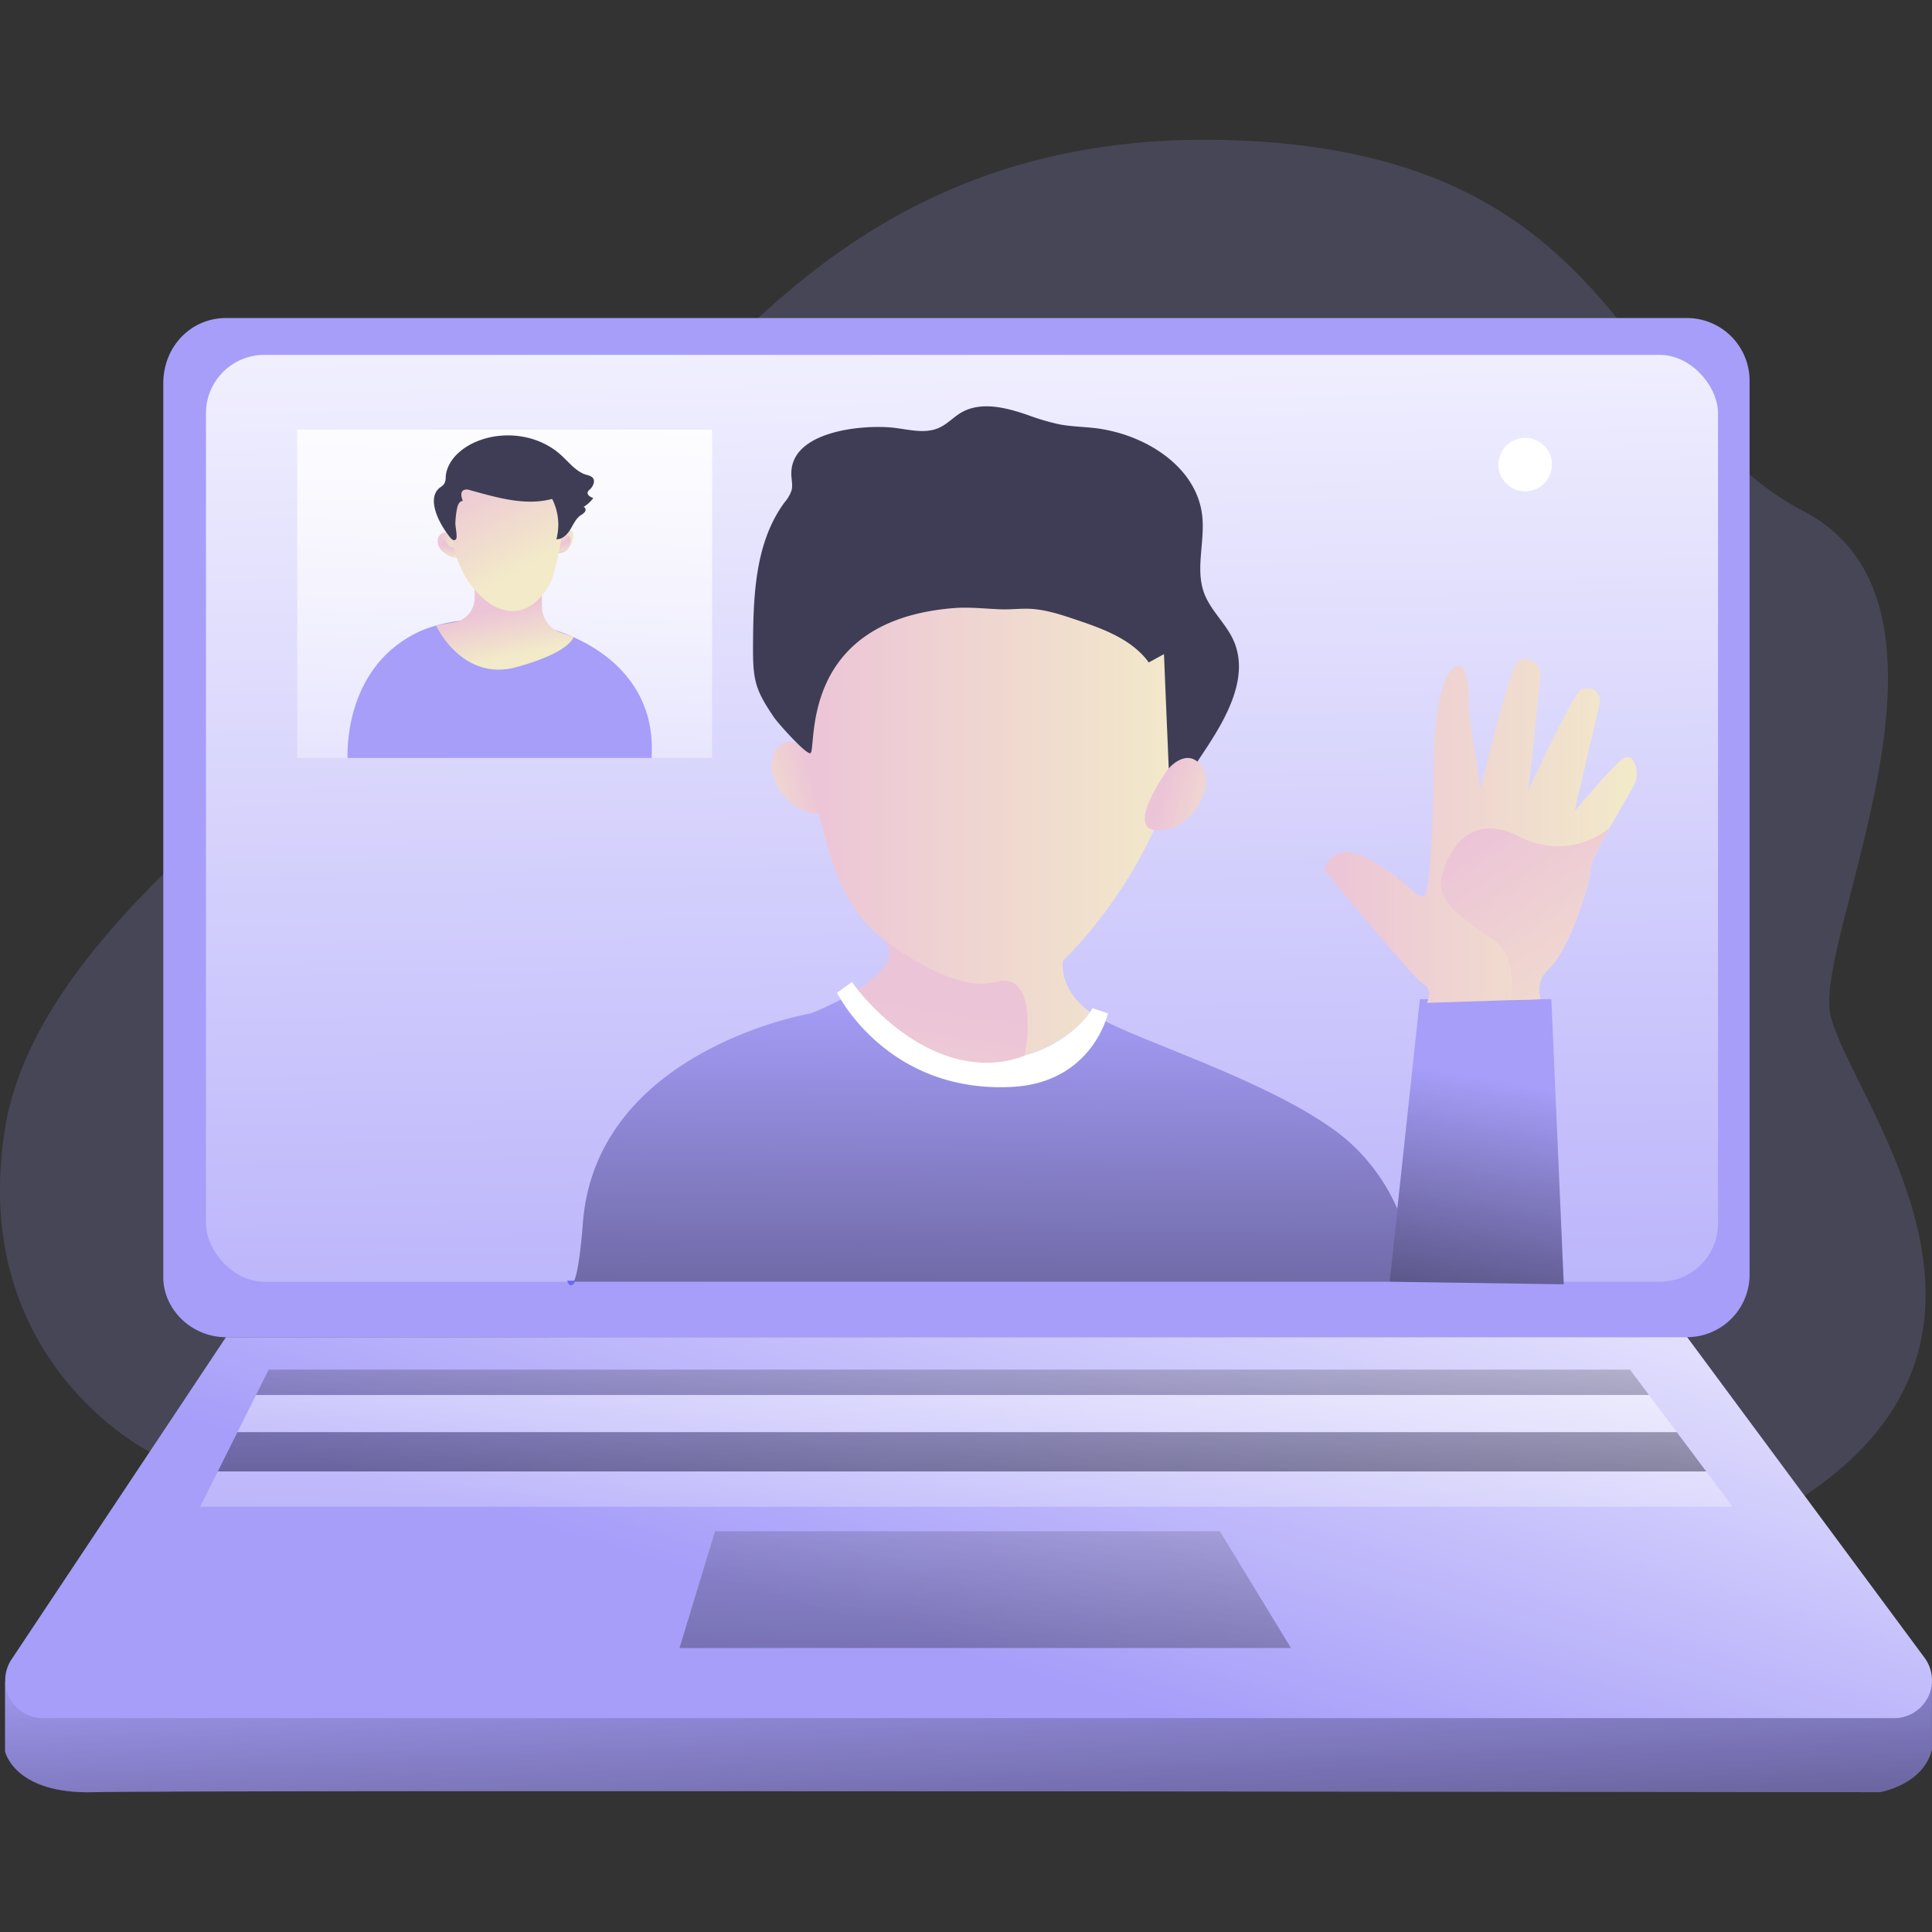 <svg id="SvgjsSvg1329" width="360" height="360" xmlns="http://www.w3.org/2000/svg" version="1.1" xmlns:xlink="http://www.w3.org/1999/xlink" xmlns:svgjs="http://svgjs.com/svgjs"><rect width="100%" height="100%" fill="#333333" stroke="none"/><defs id="SvgjsDefs1330"></defs><g id="SvgjsG1331" transform="matrix(1,0,0,1,0,0)"><svg xmlns="http://www.w3.org/2000/svg" xmlns:xlink="http://www.w3.org/1999/xlink" data-name="Layer 1" viewBox="0 0 698.81 597.74" width="360" height="360"><defs><linearGradient id="l" x1="532.19" x2="645.19" y1="250.07" y2="250.07" xlink:href="#b"></linearGradient><linearGradient id="c" x1="401.65" x2="412.84" y1="531.54" y2="766.45" gradientUnits="userSpaceOnUse"><stop offset="0" stop-opacity="0" stop-color="#000000" class="stopColor000000 svgShape"></stop><stop offset=".97" stop-color="#000000" class="stopColor000000 svgShape"></stop></linearGradient><linearGradient id="b" x1="347.72" x2="317.85" y1="229.94" y2="238.37" gradientUnits="userSpaceOnUse"><stop offset="0" stop-color="#ecc4d7" class="stopColorecc4d7 svgShape"></stop><stop offset=".42" stop-color="#efd4d1" class="stopColorefd4d1 svgShape"></stop><stop offset="1" stop-color="#f2eac9" class="stopColorf2eac9 svgShape"></stop></linearGradient><linearGradient id="d" x1="187.08" x2="175.47" y1="72.58" y2="306.81" xlink:href="#a"></linearGradient><linearGradient id="e" x1="254.98" x2="260.59" y1="145.35" y2="145.35" xlink:href="#b"></linearGradient><linearGradient id="f" x1="211.53" x2="219.07" y1="146.59" y2="146.59" xlink:href="#b"></linearGradient><linearGradient id="g" x1="215.55" x2="214.69" y1="147.29" y2="151.2" xlink:href="#b"></linearGradient><linearGradient id="h" x1="1035.91" x2="1035.06" y1="145.99" y2="149.9" gradientTransform="matrix(-1 0 0 1 1292.73 0)" xlink:href="#b"></linearGradient><linearGradient id="i" x1="344.61" x2="482.94" y1="225.29" y2="225.29" xlink:href="#b"></linearGradient><linearGradient id="j" x1="410.4" x2="407.64" y1="309.41" y2="637.47" xlink:href="#c"></linearGradient><linearGradient id="k" x1="543.37" x2="513.15" y1="340.22" y2="518.27" xlink:href="#c"></linearGradient><linearGradient id="a" x1="343.73" x2="352.93" y1="-19.89" y2="557.12" gradientUnits="userSpaceOnUse"><stop offset="0" stop-color="#ffffff" class="stopColorfff svgShape"></stop><stop offset="1" stop-color="#ffffff" stop-opacity="0" class="stopColorfff svgShape"></stop></linearGradient><linearGradient id="m" x1="234" x2="237.72" y1="169.8" y2="186.95" xlink:href="#b"></linearGradient><linearGradient id="n" x1="225.86" x2="245.01" y1="118.14" y2="153.58" xlink:href="#b"></linearGradient><linearGradient id="o" x1="485.39" x2="396.05" y1="284.89" y2="582.01" gradientUnits="userSpaceOnUse"><stop offset="0" stop-color="#ffffff" class="stopColorfff svgShape"></stop><stop offset=".89" stop-color="#ffffff" stop-opacity="0" class="stopColorfff svgShape"></stop></linearGradient><linearGradient id="p" x1="344.74" x2="343.8" y1="399.82" y2="636.59" xlink:href="#c"></linearGradient><linearGradient id="q" x1="349.95" x2="344.36" y1="295.4" y2="551.75" gradientUnits="userSpaceOnUse"><stop offset="0" stop-color="#ffffff" class="stopColorfff svgShape"></stop><stop offset=".6" stop-color="#ffffff" stop-opacity=".48" class="stopColorfff svgShape"></stop><stop offset=".87" stop-color="#ffffff" stop-opacity=".13" class="stopColorfff svgShape"></stop><stop offset="1" stop-color="#ffffff" stop-opacity="0" class="stopColorfff svgShape"></stop></linearGradient><linearGradient id="r" x1="348.28" x2="347.35" y1="399.83" y2="636.61" xlink:href="#c"></linearGradient><linearGradient id="s" x1="353.65" x2="348.05" y1="306.57" y2="562.93" xlink:href="#a"></linearGradient><linearGradient id="t" x1="359.05" x2="348.79" y1="455.76" y2="798.8" xlink:href="#c"></linearGradient><linearGradient id="u" x1="1368" x2="1338.13" y1="235.8" y2="244.23" gradientTransform="matrix(-1 0 0 1 1841.96 0)" xlink:href="#b"></linearGradient><linearGradient id="v" x1="394.52" x2="371.37" y1="313.84" y2="464.33" xlink:href="#b"></linearGradient><linearGradient id="w" x1="593.46" x2="660.05" y1="245.74" y2="341.21" xlink:href="#b"></linearGradient></defs><path fill="#a69ef9" d="M107.31,474.59S41.4,441.91,55,357.55s147-157.92,199.37-213.09S361-5.55,501.3.25,639.71,100.1,705.52,134.38s3.87,153.4,9.68,181.92S795.28,431,705.88,490.52,107.31,474.59,107.31,474.59Z" opacity=".18" transform="translate(-53.17)" class="color68e1fd svgShape"></path><path fill="#a69ef9" d="M55,557.91v25s3.18,15.65,32.34,14.79,645.68,0,645.68,0,15.78-2.57,18.93-15.43V557.91Z" transform="translate(-53.17)" class="color68e1fd svgShape"></path><path style="isolation:isolate" fill="url(#c)" d="M55,557.91v25s3.18,15.65,32.34,14.79,645.68,0,645.68,0,15.78-2.57,18.93-15.43V557.91Z" transform="translate(-53.17)"></path><path fill="#a69ef9" d="M663.37,433.13H134.9c-12.52,0-22.67-10.14-22.67-21.68V88.15c0-13.5,10.15-23.65,22.67-23.65H663.37A22.67,22.67,0,0,1,686,87.17v323.3A22.66,22.66,0,0,1,663.37,433.13Z" transform="translate(-53.17)" class="color68e1fd svgShape"></path><rect width="546.92" height="335.25" x="72.39" y="77.83" fill="#a69ef9" rx="21.1" class="color68e1fd svgShape"></rect><rect width="546.92" height="335.25" x="74.5" y="77.83" fill="url(#a)" rx="21.1"></rect><path fill="url(#b)" d="M346.14,221.93s-6.67-8.31-12.11-1.45,2.65,23.14,15.48,23.43S346.14,221.93,346.14,221.93Z" transform="translate(-53.17)"></path><rect width="150.06" height="118.76" x="107.51" y="104.87" fill="url(#d)"></rect><path fill="url(#e)" d="M260.5,142.5a4.24,4.24,0,0,1-.09,2.06,8,8,0,0,1-1.59,3.34,4.43,4.43,0,0,1-3.25,1.6.56.56,0,0,1-.47-.17A.59.59,0,0,1,255,149c-.08-1.86-.17-4.68,1-6.24C257.08,141.42,259.86,140.16,260.5,142.5Z" transform="translate(-53.17)"></path><path fill="url(#f)" d="M213,142.4a3,3,0,0,0-1.47,2.67,4.74,4.74,0,0,0,1,3.09,8.49,8.49,0,0,0,2.14,1.77,6.44,6.44,0,0,0,3.28,1.29,1.08,1.08,0,0,0,.9-.33,1.14,1.14,0,0,0,.19-.7C219.16,147.31,217.68,140.13,213,142.4Z" transform="translate(-53.17)"></path><path fill="url(#g)" d="M217.26,147.44a2.06,2.06,0,0,1-2-.85c-.74-1.06-1-2.35-2-1.78s-.35,2.74.5,3.93,3.66,2.09,4.14,1.28S217.26,147.44,217.26,147.44Z" transform="translate(-53.17)"></path><path fill="url(#h)" d="M255.11,146.14a2,2,0,0,0,1.95-.85c.75-1.06,1-2.35,2-1.77s.36,2.73-.5,3.92-3.65,2.1-4.13,1.28S255.11,146.14,255.11,146.14Z" transform="translate(-53.17)"></path><path fill="none" stroke="#6c62ff" stroke-miterlimit="10" stroke-width=".74" d="M258.86,413.08h1.82C259.63,415.12,258.86,413.08,258.86,413.08Z" transform="translate(-53.17)" class="colorStroke6c62ff svgStroke"></path><path fill="url(#i)" d="M437.65,297s-1.93,10,9.77,18.53c-2.84,4.11-10.5,12-23.54,15.63h0a54.36,54.36,0,0,1-17.8,1.78c-10.24-.58-19.26-4.95-26.47-10.1l-1.13-.83a84.14,84.14,0,0,1-15-14.56c8.62-5.46,15.83-12.69,8.26-19.09a.79.79,0,0,0-.15-.12,2.11,2.11,0,0,0-.23-.19l-.14-.12c-28.8-22.27-26.53-99-26.53-99,29.2-111,101.07-60.92,116.57-55s26.56,42.6,19.57,83.22C472.7,264.16,437.65,297,437.65,297Z" transform="translate(-53.17)"></path><path fill="#a69ef9" d="M565.73,413.08h-305c1-1.9,2.22-7.36,3.32-21.39C268.94,329.1,346.48,316,346.48,316a116.71,116.71,0,0,0,11.29-5.23l11.94,14c3.36,3.93,12.2,6.92,12.2,6.92,45.64,22.28,65.57-4.27,70.65-13.05,17.19,8.88,60.75,22.54,84.7,40.65C563.56,379.14,565.73,413.08,565.73,413.08Z" transform="translate(-53.17)" class="color68e1fd svgShape"></path><polygon fill="#a69ef9" points="502.59 413.08 513.58 310.88 561.12 310.88 565.62 413.99 502.59 413.08" class="color68e1fd svgShape"></polygon><path style="isolation:isolate" fill="url(#j)" d="M558.6,386.71l-2.83,26.37H260.68c1-1.9,2.22-7.36,3.32-21.39C268.94,329.1,346.48,316,346.48,316a116.71,116.71,0,0,0,11.29-5.23l11.94,14c3.36,3.93,12.2,6.92,12.2,6.92,45.64,22.28,65.57-4.27,70.65-13.05,17.19,8.88,60.75,22.54,84.7,40.65A69.73,69.73,0,0,1,558.6,386.71Z" transform="translate(-53.17)"></path><polygon style="isolation:isolate" fill="url(#k)" points="565.62 413.99 502.6 413.08 505.43 386.71 513.58 310.88 561.12 310.88 565.62 413.99"></polygon><path fill="url(#l)" d="M644.73,232.2c-.77,2.15-5.27,9.45-9.35,16.61h0c-3.53,6.21-6.72,12.3-6.86,14.83-.29,5.42-7.48,29.25-15.43,36.51-4.9,4.48-2.66,10.72-2.66,10.72l-10.17.33-31,1s2.52-4.76-1.1-6.69-36-41.38-36-41.38,2.35-11.57,16.28-3.85,16.24,13.93,19.7,13.28,3.77-53.83,3.77-53.83.73-24.31,7.18-28.77,5.31,16.12,5.31,16.12l4.26,27.9s10.45-44.31,13.6-46.31,9.35-.3,7.81,8.23c-.36,2-2.45,24.05-2.45,24.05l-1.72,14.46s16.38-35.51,19.37-36.66,7.71.27,6.28,6.28-8.63,36.89-8.85,37.86c.6-.71,14.64-17.6,18-19.27S646.16,228.2,644.73,232.2Z" transform="translate(-53.17)"></path><path fill="#ffffff" d="M453.93,316s-5.54,25.09-34.72,26.6c-45.45,2.36-63.29-34.05-63.29-34.05l5.41-3.89s.73,1.07,2.12,2.8C369,314.37,385,331.75,406.08,333c24.1,1.38,37.38-11.7,41.34-17.42a16,16,0,0,0,.9-1.44Z" transform="translate(-53.17)" class="colorfff svgShape"></path><path fill="#a69ef9" d="M178.9,223.63s-1.93-31.58,24.44-45,88.69-1.9,85.5,45Z" transform="translate(-53.17)" class="color68e1fd svgShape"></path><path fill="url(#m)" d="M224.85,156.46v9.31a8.93,8.93,0,0,1-7.45,8.81l-6.54,1.09s9.42,20.52,29.14,15.09,20.59-10.9,20.59-10.9l-4.69-1.63a10,10,0,0,1-6.71-9.4l-.05-12.37Z" transform="translate(-53.17)"></path><path fill="url(#n)" d="M216,136.45s-.67,13.43,7.32,24.34c8.66,11.83,20.66,14,28.68,0,2.32-4,6.6-25.48,4.87-32.91S226.56,99.29,216,136.45Z" transform="translate(-53.17)"></path><path fill="#3f3d56" d="M212.22,125.87a6.84,6.84,0,0,0,1.61-1.36,5.12,5.12,0,0,0,.55-2.56c.45-6,5.75-10.59,11.33-12.85,10-4.07,22.41-2.34,30.42,5,2.9,2.64,5.42,6,9.18,7.13a4.64,4.64,0,0,1,2.12.9c1.21,1.18.31,3.28-.95,4.42a2.44,2.44,0,0,0-.72.88c-.37,1,.94,1.84,2,2.18a12.28,12.28,0,0,1-3.54,3.23c.7.07.93,1.08.57,1.68a5,5,0,0,1-1.61,1.33c-1.75,1.24-2.63,3.33-3.75,5.16s-2.88,3.61-5,3.48a20.61,20.61,0,0,0-1.55-14.57c-9.76,2.63-20-.51-29.77-3.18a3,3,0,0,0-2.25,0c-1.25.72-.85,2.59-.28,3.91-1.23,0-1.84,1.49-2.09,2.7a32.73,32.73,0,0,0-.62,5.49c0,1.1.8,4.75.29,5.53-1,1.53-2.46-.9-3.34-2.07C212,138.51,207.37,129.78,212.22,125.87Z" transform="translate(-53.17)" class="color3f3d56 svgShape"></path><path fill="#a69ef9" d="M134.9,433.13,57.34,549.67a13.67,13.67,0,0,0,11.38,21.24H738.29a13.67,13.67,0,0,0,11-21.8l-85.9-116Z" transform="translate(-53.17)" class="color68e1fd svgShape"></path><path fill="url(#o)" d="M134.9,433.13,57.34,549.67a13.67,13.67,0,0,0,11.38,21.24H738.29a13.67,13.67,0,0,0,11-21.8l-85.9-116Z" transform="translate(-53.17)"></path><polygon style="isolation:isolate" fill="url(#p)" points="596.45 454.04 92.6 454.04 97.19 444.86 589.57 444.86 596.45 454.04"></polygon><polygon fill="url(#q)" points="606.51 467.48 85.88 467.48 92.6 454.04 596.45 454.04 606.51 467.48"></polygon><polygon style="isolation:isolate" fill="url(#r)" points="617.14 481.69 78.78 481.69 85.88 467.48 606.51 467.48 617.14 481.69"></polygon><polygon fill="url(#s)" points="626.71 494.47 72.39 494.47 78.78 481.69 617.14 481.69 626.71 494.47"></polygon><polygon style="isolation:isolate" fill="url(#t)" points="258.64 503.34 441.22 503.34 466.95 545.55 245.78 545.55 258.64 503.34"></polygon><path fill="#3f3d56" d="M339.41,121.42c.09,1.78.52,3.59.1,5.33A12.87,12.87,0,0,1,337,131.1c-10.86,14.65-11.38,34.27-11.46,52.5,0,4.6,0,9.29,1.32,13.69,1.31,4.25,3.82,8,6.3,11.7,1.19,1.78,10.85,12.71,13,12.94,2.88.31-5.6-47.86,51.92-52.51,5.75-.47,11.45.25,17.22.44,3.41.11,6.82-.32,10.23-.19,5.75.23,11.29,2.08,16.73,3.91,9.85,3.31,20.33,7.08,26.42,15.49l5.5-3L475,206l.21,4.78,1.23,29,12.64-19.07c7.88-11.89,16.06-26.57,10.26-39.6-2.74-6.14-8.27-10.78-10.62-17.09-3.27-8.79.34-18.63-.7-27.95-2-18.16-21.25-29.89-39.42-31.83-4.05-.43-8.15-.52-12.15-1.27a84.8,84.8,0,0,1-11.64-3.43c-7.83-2.68-16.86-5-24-.82-2.79,1.63-5,4.16-8,5.49-5.18,2.33-11.15.53-16.8-.07C364.88,103,338.62,105.42,339.41,121.42Z" transform="translate(-53.17)" class="color3f3d56 svgShape"></path><path fill="url(#u)" d="M475.54,227.79s6.67-8.31,12.1-1.45-2.65,23.14-15.47,23.43S475.54,227.79,475.54,227.79Z" transform="translate(-53.17)"></path><path fill="url(#v)" d="M423.88,331.16h0s-19.37,9.91-44.27-8.32l-1.13-.83a95.29,95.29,0,0,1-15-14.56c8.62-5.46,15.83-12.69,8.26-19.09,3.74,3,26.39,20.41,41.5,16.29C429.55,300.21,424,330.55,423.88,331.16Z" transform="translate(-53.17)"></path><path fill="url(#w)" d="M635.38,248.82c-3.53,6.21-6.72,12.3-6.86,14.83-.29,5.42-7.48,29.25-15.43,36.51-4.9,4.48-2.66,10.72-2.66,10.72l-10.17.33-1-.1s3.72-14.89-5.71-21.46S573,275.93,574.41,267.93s8.87-25.72,28-16S635.38,248.82,635.38,248.82Z" transform="translate(-53.17)"></path><circle cx="551.66" cy="117.52" r="9.68" fill="#ffffff" class="colorfff svgShape"></circle></svg></g></svg>